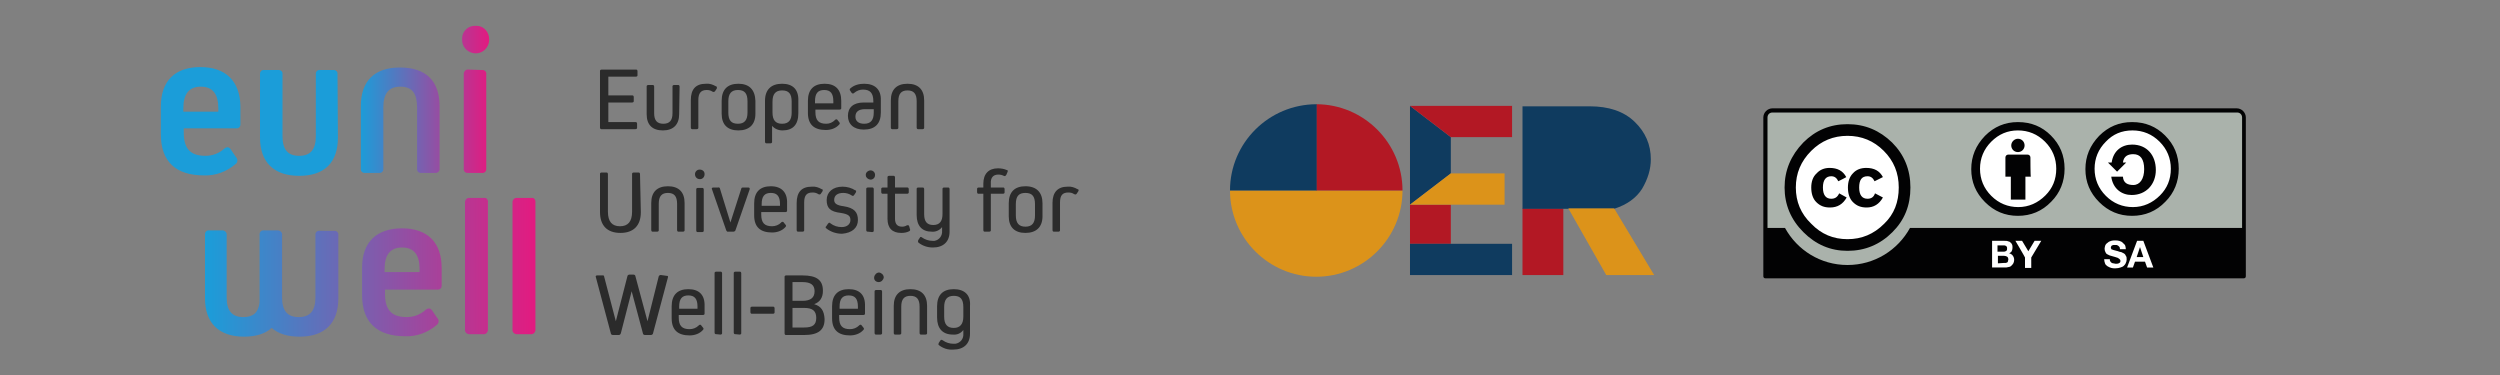 <?xml version="1.0" encoding="utf-8"?>
<!-- Generator: $$$/GeneralStr/196=Adobe Illustrator 27.6.0, SVG Export Plug-In . SVG Version: 6.00 Build 0)  -->
<svg version="1.1" xmlns="http://www.w3.org/2000/svg" xmlns:xlink="http://www.w3.org/1999/xlink" x="0px" y="0px"
	 viewBox="0 0 600 90" style="enable-background:new 0 0 600 90;" xml:space="preserve">
<rect x="0" y="0" width="600" height="90" fill="#808080" stroke="none"/>
<style type="text/css">
	.st0{clip-path:url(#SVGID_00000114763436860602169650000014915449807002677667_);}
	.st1{fill:url(#SVGID_00000008143015556742279260000009716497293923924114_);}
	.st2{clip-path:url(#SVGID_00000112625163496144863790000010174250079496566173_);}
	.st3{fill:url(#SVGID_00000088105228551360634430000005551219662309456784_);}
	.st4{clip-path:url(#SVGID_00000142145262219590248740000000650947265419077778_);}
	.st5{fill:#1B9DD9;}
	.st6{fill:#2B2B2B;}
	.st7{display:none;}
	.st8{display:inline;}
	.st9{fill:#FFFFFF;stroke:#020203;stroke-width:1.042;}
	.st10{fill:#020203;}
	.st11{fill:#ABB1AA;}
	.st12{clip-path:url(#SVGID_00000070815682676373959410000012070171993931143045_);}
	.st13{fill:#FFFFFF;}
	.st14{fill:#B31824;}
	.st15{fill:#DC931A;}
	.st16{fill:#0F3B5F;}
	.st17{fill:#AAB2AB;}
</style>
<g id="Ebene_1">
	<g id="euniwell_00000176024500979441052070000008926660031292257174_">
		<g>
			<g>
				<defs>
					<path id="SVGID_1_" d="M76.8,55.4c-0.6-0.1-1.1,0.3-1.1,0.9c0,0.1,0,0.2,0,0.3v14.8c0,3.2-1.3,4.7-4,4.7c-2.7,0-4-1.5-4-4.7
						V56.5c0.1-0.6-0.3-1.1-0.9-1.2c-0.1,0-0.2,0-0.2,0h-3.2c-0.6-0.1-1.1,0.3-1.1,0.9c0,0.1,0,0.2,0,0.3v15.1c0,0.3,0,0.7,0,1
						c-0.3,2.4-1.5,3.5-3.9,3.5c-2.7,0-4-1.5-4-4.7V56.5c0.1-0.6-0.3-1.1-0.9-1.2c-0.1,0-0.2,0-0.2,0h-3c-0.6-0.1-1.1,0.3-1.1,0.9
						c0,0.1,0,0.2,0,0.3v15.1c0,5.9,3.3,9.2,9.4,9.2c2.8,0,5.1-0.7,6.6-2.1c1.6,1.4,3.8,2.1,6.7,2.1c6,0,9.3-3.2,9.3-9.2V56.5
						c0.1-0.6-0.3-1.1-0.9-1.1c-0.1,0-0.2,0-0.3,0H76.8z M92.3,64.6c0-3.5,1.4-5.2,4.2-5.2s4.2,1.7,4.2,5.2v0.7h-8.4V64.6z
						 M86.9,64.2v6.6c0,6.6,3.6,9.9,10.4,9.9c2.7,0.1,5.4-0.9,7.5-2.7c0.5-0.4,0.6-1,0.3-1.5c0,0,0,0-0.1-0.1l-1.3-1.9
						c-0.4-0.6-1-0.6-1.6-0.1c-1.2,1.1-2.8,1.7-4.5,1.7c-3.6,0-5.2-1.7-5.2-5.6v-1h12.5c0.6,0.1,1.1-0.3,1.1-0.9c0-0.1,0-0.2,0-0.2
						v-4.1c0-6.1-3.4-9.5-9.5-9.5S86.9,58.1,86.9,64.2 M112.8,47.5c-0.6-0.1-1.1,0.3-1.2,0.9c0,0.1,0,0.2,0,0.2V79
						c-0.1,0.6,0.3,1.1,0.9,1.2c0.1,0,0.2,0,0.3,0h3.1c0.6,0.1,1.1-0.3,1.2-0.9c0-0.1,0-0.2,0-0.3V48.6c0.1-0.6-0.3-1.1-0.9-1.2
						c-0.1,0-0.2,0-0.2,0H112.8z M124.2,47.5c-0.6-0.1-1.1,0.3-1.2,0.9c0,0.1,0,0.2,0,0.2V79c-0.1,0.6,0.3,1.1,0.9,1.2
						c0.1,0,0.2,0,0.3,0h3.1c0.6,0.1,1.1-0.3,1.2-0.9c0-0.1,0-0.2,0-0.3V48.6c0.1-0.6-0.3-1.1-0.9-1.2c-0.1,0-0.2,0-0.2,0H124.2z"/>
				</defs>
				<clipPath id="SVGID_00000008112718730683488960000016347609921505961381_">
					<use xlink:href="#SVGID_1_"  style="overflow:visible;"/>
				</clipPath>
				<g style="clip-path:url(#SVGID_00000008112718730683488960000016347609921505961381_);">
					
						<linearGradient id="SVGID_00000151520320645924108900000012812887198151863459_" gradientUnits="userSpaceOnUse" x1="-1.85" y1="119.493" x2="-1.42" y2="119.493" gradientTransform="matrix(184.47 0 0 184.47 390.87 -21978.859)">
						<stop  offset="0" style="stop-color:#1B9DD9"/>
						<stop  offset="0.99" style="stop-color:#E21B80"/>
						<stop  offset="1" style="stop-color:#E21B80"/>
					</linearGradient>
					
						<rect x="48.9" y="47.5" style="fill:url(#SVGID_00000151520320645924108900000012812887198151863459_);" width="79.6" height="33.3"/>
				</g>
			</g>
			<g>
				<defs>
					<path id="SVGID_00000074410336181584086300000016179977902998313866_" d="M112.5,16.7c-0.6-0.1-1.1,0.3-1.2,0.9
						c0,0.1,0,0.2,0,0.3v22.5c-0.1,0.6,0.3,1.1,0.9,1.1c0.1,0,0.2,0,0.3,0h3.1c0.6,0.1,1.1-0.3,1.1-0.9c0-0.1,0-0.2,0-0.3V17.9
						c0.1-0.6-0.3-1.1-0.9-1.1c-0.1,0-0.2,0-0.3,0L112.5,16.7z M86.6,25.5v14.9c-0.1,0.6,0.3,1.1,0.9,1.1c0.1,0,0.2,0,0.3,0h3.1
						c0.6,0.1,1.1-0.3,1.1-0.9c0-0.1,0-0.2,0-0.2V25.8c0-3.4,1.3-5,4.1-5s4,1.6,4,5v14.6c-0.1,0.6,0.3,1.1,0.9,1.1
						c0.1,0,0.2,0,0.3,0h3.1c0.6,0.1,1.1-0.4,1.1-0.9c0-0.1,0-0.2,0-0.2V25.5c0-6.1-3.3-9.3-9.5-9.3C89.9,16.2,86.6,19.4,86.6,25.5
						 M114.1,6.2c-1.7-0.1-3.2,1.3-3.2,3c0,0.1,0,0.2,0,0.2c-0.1,1.8,1.3,3.3,3.1,3.4c1.8,0.1,3.3-1.3,3.4-3.1c0-0.1,0-0.2,0-0.3
						c0-1.7-1.3-3.2-3-3.2C114.2,6.2,114.2,6.2,114.1,6.2z"/>
				</defs>
				<clipPath id="SVGID_00000055700275540928655710000003009141378241913271_">
					<use xlink:href="#SVGID_00000074410336181584086300000016179977902998313866_"  style="overflow:visible;"/>
				</clipPath>
				<g style="clip-path:url(#SVGID_00000055700275540928655710000003009141378241913271_);">
					
						<linearGradient id="SVGID_00000150810998914562748370000000702895503681898655_" gradientUnits="userSpaceOnUse" x1="-2.322" y1="120.986" x2="-1.883" y2="120.986" gradientTransform="matrix(71.36 0 0 71.36 251.97 -8609.71)">
						<stop  offset="0" style="stop-color:#1B9DD9"/>
						<stop  offset="0.99" style="stop-color:#E21B80"/>
						<stop  offset="1" style="stop-color:#E21B80"/>
					</linearGradient>
					
						<rect x="86.6" y="6.2" style="fill:url(#SVGID_00000150810998914562748370000000702895503681898655_);" width="30.8" height="35.4"/>
				</g>
			</g>
			<g>
				<defs>
					<rect id="SVGID_00000183247764147722847470000001131065550686263178_" x="38.6" y="6.2" width="89.9" height="74.6"/>
				</defs>
				<clipPath id="SVGID_00000029018964448807230470000015153226443757965972_">
					<use xlink:href="#SVGID_00000183247764147722847470000001131065550686263178_"  style="overflow:visible;"/>
				</clipPath>
				<g style="clip-path:url(#SVGID_00000029018964448807230470000015153226443757965972_);">
					<path class="st5" d="M81,17.9c0.1-0.6-0.3-1.1-0.9-1.1c-0.1,0-0.2,0-0.2,0h-3c-0.6-0.1-1.1,0.3-1.1,0.9c0,0.1,0,0.2,0,0.2v14.8
						c0,3.2-1.3,4.7-4,4.7c-2.7,0-4-1.5-4-4.7V17.9c0.1-0.6-0.3-1.1-0.9-1.1c-0.1,0-0.2,0-0.3,0h-3.1c-0.6-0.1-1.1,0.3-1.1,0.9
						c0,0.1,0,0.2,0,0.2v15.1c0,5.9,3.3,9.2,9.4,9.2c6.1,0,9.3-3.2,9.3-9.2L81,17.9z M52.4,26.8H44V26c0-3.5,1.4-5.2,4.2-5.2
						s4.2,1.7,4.2,5.2V26.8z M48.1,16.1c-6.1,0-9.5,3.3-9.5,9.5v6.6c0,6.6,3.6,9.9,10.4,9.9c2.7,0.1,5.4-0.9,7.5-2.7
						c0.5-0.3,0.6-1,0.3-1.5c0,0,0-0.1-0.1-0.1l-1.3-1.9c-0.4-0.7-1-0.7-1.6-0.2c-1.2,1.1-2.8,1.7-4.5,1.7c-3.6,0-5.2-1.7-5.2-5.6
						v-1h12.5c0.6,0.1,1.1-0.3,1.1-0.9c0-0.1,0-0.2,0-0.3v-4.1C57.6,19.5,54.2,16.1,48.1,16.1"/>
				</g>
			</g>
		</g>
		<g>
			<path class="st6" d="M228.9,78.7c-1.5,0-2.3-0.8-2.3-2.7v-2.3c0-1.8,0.7-2.7,2.3-2.7s2.3,0.8,2.3,2.7v2.3
				C231.2,77.8,230.4,78.7,228.9,78.7 M228.9,69.4c-2.6,0-4,1.4-4,4.1v2.7c0,2.6,1.3,4.1,3.8,4.1c1,0.1,1.9-0.3,2.5-1.1h0v0.9
				c0.1,1.2-0.7,2.2-1.9,2.4c-0.2,0-0.3,0-0.5,0c-0.9,0-1.8-0.3-2.5-0.8c-0.1-0.1-0.3-0.2-0.5-0.1c0,0-0.1,0.1-0.1,0.1l-0.4,0.6
				c-0.1,0.2-0.1,0.4,0,0.5c0,0,0,0,0,0c1,0.8,2.2,1.2,3.5,1.1c2.5,0,4-1.4,4-3.8v-6.7C233,70.8,231.5,69.4,228.9,69.4 M220.7,79.9
				c0,0.2,0.1,0.4,0.3,0.4c0,0,0,0,0.1,0h1c0.2,0,0.4-0.1,0.4-0.3c0,0,0,0,0-0.1v-6.5c0-2.6-1.4-4-4-4s-4,1.4-4,4v6.5
				c0,0.2,0.1,0.4,0.3,0.4c0,0,0,0,0.1,0h1c0.2,0,0.4-0.1,0.4-0.3c0,0,0,0,0-0.1v-6.3c0-1.8,0.7-2.6,2.2-2.6c1.5,0,2.2,0.8,2.2,2.6
				L220.7,79.9z M211.3,80.3c0.2,0,0.4-0.1,0.4-0.3c0,0,0-0.1,0-0.1V70c0-0.2-0.1-0.4-0.3-0.4c0,0-0.1,0-0.1,0h-1
				c-0.2,0-0.4,0.1-0.4,0.3c0,0,0,0,0,0.1v9.9c0,0.2,0.1,0.4,0.3,0.4c0,0,0,0,0.1,0H211.3z M210.9,67.7c0.6,0,1.1-0.5,1.2-1.1
				c0-0.6-0.5-1.1-1.1-1.2c-0.6,0-1.1,0.5-1.2,1.1c0,0,0,0,0,0C209.7,67.2,210.2,67.7,210.9,67.7C210.8,67.7,210.8,67.7,210.9,67.7
				 M206,74.1h-4.5v-0.5c0-1.9,0.7-2.7,2.2-2.7s2.2,0.8,2.2,2.7V74.1z M203.7,69.4c-2.6,0-4,1.4-4,4.1v2.9c0,2.8,1.5,4.1,4.3,4.1
				c1.2,0,2.4-0.4,3.2-1.3c0.2-0.2,0.2-0.4,0-0.6c0,0,0,0,0,0l-0.4-0.5c-0.1-0.2-0.3-0.2-0.5-0.1c0,0-0.1,0.1-0.1,0.1
				c-0.6,0.6-1.4,0.9-2.2,0.9c-1.8,0-2.6-0.8-2.6-2.8v-0.6h5.8c0.2,0,0.4-0.1,0.4-0.3c0,0,0-0.1,0-0.1v-1.7
				C207.7,70.8,206.3,69.4,203.7,69.4 M190.2,78.6v-4.7h2.8c2,0,2.9,0.7,2.9,2.4s-0.9,2.3-2.9,2.3H190.2z M190.2,72.2v-4.5h2.4
				c2,0,2.9,0.7,2.9,2.2c0,1.5-0.9,2.3-2.9,2.3H190.2z M195.4,73c1.4-0.5,2.1-1.6,2.1-3.2c0-2.6-1.5-3.7-4.9-3.7h-3.9
				c-0.2,0-0.4,0.1-0.4,0.3c0,0,0,0,0,0.1v13.5c0,0.2,0.1,0.4,0.3,0.4c0,0,0,0,0.1,0h4.3c3.4,0,4.9-1.2,4.9-3.8
				C197.8,74.6,197.1,73.5,195.4,73L195.4,73z M185.5,75.3c0.2,0,0.4-0.1,0.4-0.3c0,0,0-0.1,0-0.1V74c0-0.2-0.1-0.4-0.3-0.4
				c0,0-0.1,0-0.1,0h-5c-0.2,0-0.4,0.1-0.4,0.3c0,0,0,0.1,0,0.1v0.9c0,0.2,0.1,0.4,0.3,0.4c0,0,0.1,0,0.1,0H185.5z M177.5,80.3
				c0.2,0,0.4-0.1,0.4-0.3c0,0,0-0.1,0-0.1V65.6c0-0.2-0.1-0.4-0.3-0.4c0,0,0,0-0.1,0h-1c-0.2,0-0.4,0.1-0.4,0.3c0,0,0,0.1,0,0.1
				v14.2c0,0.2,0.1,0.4,0.3,0.4c0,0,0,0,0.1,0L177.5,80.3z M172.9,80.3c0.2,0,0.4-0.1,0.4-0.3c0,0,0-0.1,0-0.1V65.6
				c0-0.2-0.1-0.4-0.3-0.4c0,0-0.1,0-0.1,0h-1c-0.2,0-0.4,0.1-0.4,0.3c0,0,0,0.1,0,0.1v14.2c0,0.2,0.1,0.4,0.3,0.4c0,0,0,0,0.1,0
				L172.9,80.3z M167.5,74.1H163v-0.5c0-1.9,0.7-2.7,2.2-2.7s2.2,0.8,2.2,2.7V74.1z M165.2,69.4c-2.6,0-4,1.4-4,4.1v2.9
				c0,2.8,1.5,4.1,4.3,4.1c1.2,0,2.4-0.4,3.2-1.3c0.2-0.2,0.2-0.4,0-0.6l-0.4-0.5c-0.1-0.2-0.3-0.2-0.5-0.1c0,0-0.1,0.1-0.1,0.1
				c-0.6,0.6-1.4,0.9-2.2,0.9c-1.8,0-2.6-0.8-2.6-2.8v-0.6h5.8c0.2,0,0.4-0.1,0.4-0.3c0,0,0,0,0-0.1v-1.7
				C169.2,70.8,167.8,69.4,165.2,69.4 M158.6,66c-0.2,0-0.4,0.1-0.5,0.3l-2.7,10.8h0l-2.9-10.8c0-0.2-0.2-0.4-0.5-0.4c0,0,0,0,0,0
				h-0.9c-0.2,0-0.4,0.1-0.5,0.3c0,0,0,0,0,0l-2.8,10.9h0L145,66.4c0-0.2-0.2-0.4-0.4-0.3h-1.3c-0.3,0-0.4,0.2-0.3,0.4l3.6,13.5
				c0,0.2,0.2,0.4,0.5,0.4c0,0,0,0,0,0h1.4c0.2,0,0.4-0.1,0.5-0.4l2.6-10.1h0l2.7,10.1c0,0.2,0.2,0.4,0.5,0.4c0,0,0,0,0,0h1.4
				c0.2,0,0.4-0.1,0.5-0.3c0,0,0,0,0,0l3.6-13.5c0.1-0.3,0-0.4-0.3-0.4L158.6,66z"/>
			<path class="st6" d="M252.6,55.2c0,0.2,0.1,0.4,0.3,0.4c0,0,0.1,0,0.1,0h1c0.2,0,0.4-0.1,0.4-0.3c0,0,0-0.1,0-0.1v-6.6
				c0-1.7,0.6-2.4,2-2.4c0.5,0,1,0.1,1.4,0.4c0.2,0.1,0.4,0.1,0.5,0c0,0,0,0,0.1-0.1l0.4-0.6c0.1-0.2,0.1-0.4-0.1-0.5c0,0,0,0-0.1,0
				c-0.7-0.4-1.5-0.7-2.4-0.6c-2.3,0-3.6,1.3-3.6,3.9V55.2z M248.4,51.7c0,1.8-0.7,2.7-2.3,2.7c-1.6,0-2.3-0.9-2.3-2.7V49
				c0-1.9,0.7-2.7,2.3-2.7s2.3,0.8,2.3,2.7L248.4,51.7z M246.1,44.7c-2.6,0-4,1.4-4,4.1v3.1c0,2.6,1.4,4,4,4c2.6,0,4.1-1.4,4.1-4
				v-3.1C250.2,46.2,248.8,44.7,246.1,44.7 M239.6,41.9c0.5,0,0.9,0.1,1.3,0.3c0.2,0.1,0.4,0.1,0.5-0.1c0,0,0-0.1,0.1-0.1l0.3-0.7
				c0.1-0.2,0.1-0.4-0.1-0.5c0,0,0,0-0.1,0c-0.7-0.3-1.4-0.4-2.1-0.4c-2.2,0-3.5,1.3-3.5,3.7V45h-1.1c-0.2,0-0.4,0.1-0.4,0.3
				c0,0,0,0.1,0,0.1v0.7c0,0.2,0.1,0.4,0.3,0.4c0,0,0,0,0.1,0h1.1v8.7c0,0.2,0.1,0.4,0.3,0.4c0,0,0.1,0,0.1,0h1
				c0.2,0,0.4-0.1,0.4-0.3c0,0,0-0.1,0-0.1v-8.7h2.9c0.2,0,0.4-0.1,0.4-0.3c0,0,0,0,0-0.1v-0.7c0-0.2-0.1-0.4-0.3-0.4
				c0,0-0.1,0-0.1,0h-2.9v-0.9C237.7,42.6,238.4,41.9,239.6,41.9 M226.6,45c-0.2,0-0.4,0.1-0.4,0.3c0,0,0,0,0,0.1v6
				c0,1.7-0.7,2.6-2.2,2.6c-1.5,0-2.2-0.8-2.2-2.6v-6c0-0.2-0.1-0.4-0.3-0.4c0,0-0.1,0-0.1,0h-1c-0.2,0-0.4,0.1-0.4,0.3
				c0,0,0,0.1,0,0.1v6.2c0,2.6,1.3,4,3.6,4c0.9,0.1,1.9-0.3,2.5-1.1l0,0v0.9c0.1,1.2-0.7,2.2-1.8,2.4c-0.2,0-0.3,0-0.5,0
				c-0.9,0-1.8-0.3-2.5-0.8c-0.1-0.1-0.3-0.2-0.4-0.1c-0.1,0-0.1,0.1-0.1,0.1l-0.4,0.6c-0.1,0.2-0.1,0.4,0,0.6c0,0,0,0,0,0
				c1,0.8,2.2,1.2,3.5,1.2c2.5,0,4-1.4,4-3.8V45.4c0-0.2-0.1-0.4-0.3-0.4c0,0-0.1,0-0.1,0L226.6,45z M218.2,54.3
				c-0.1-0.3-0.3-0.3-0.6-0.2c-0.3,0.2-0.7,0.3-1.1,0.3c-1.1,0-1.7-0.6-1.7-1.9v-6h2.9c0.2,0,0.4-0.1,0.4-0.3c0,0,0-0.1,0-0.1v-0.7
				c0-0.2-0.1-0.4-0.3-0.4c0,0,0,0-0.1,0h-2.9v-2.4c0-0.2-0.1-0.4-0.3-0.4c0,0-0.1,0-0.1,0h-1c-0.2,0-0.4,0.1-0.4,0.3
				c0,0,0,0.1,0,0.1V45h-1.1c-0.2,0-0.4,0.1-0.4,0.3c0,0,0,0.1,0,0.1v0.7c0,0.2,0.1,0.4,0.3,0.4c0,0,0,0,0.1,0h1.1v6
				c0,2.2,1.1,3.4,3.3,3.4c0.7,0,1.3-0.1,1.9-0.4c0.2-0.1,0.3-0.3,0.2-0.5c0,0,0,0,0,0L218.2,54.3z M209.3,55.7
				c0.2,0,0.4-0.1,0.4-0.3c0,0,0,0,0-0.1v-9.9c0-0.2-0.1-0.4-0.3-0.4c0,0-0.1,0-0.1,0h-1c-0.2,0-0.4,0.1-0.4,0.3c0,0,0,0.1,0,0.1
				v9.8c0,0.2,0.1,0.4,0.3,0.4c0,0,0.1,0,0.1,0L209.3,55.7z M208.8,43.1c0.6,0.1,1.2-0.4,1.2-1c0.1-0.6-0.4-1.2-1-1.2
				c-0.1,0-0.1,0-0.2,0c-0.6,0.1-1.1,0.6-1,1.2C207.8,42.6,208.3,43,208.8,43.1 M205.9,52.8c0-1.9-0.9-2.9-3.4-3.3
				c-1.7-0.2-2.3-0.7-2.3-1.5c0-1.1,0.8-1.7,2.2-1.7c0.7,0,1.4,0.2,2,0.6c0.1,0.1,0.4,0.2,0.5,0c0,0,0.1-0.1,0.1-0.1l0.4-0.6
				c0.1-0.2,0.1-0.4,0-0.5c0,0,0,0-0.1,0c-0.9-0.6-2-0.9-3.1-0.9c-2.3,0-3.8,1.3-3.8,3.2s0.8,2.8,3.4,3.1c1.8,0.3,2.3,0.7,2.3,1.7
				s-0.8,1.7-2.1,1.7c-1,0-1.9-0.3-2.7-0.9c-0.1-0.2-0.4-0.2-0.5,0c0,0,0,0-0.1,0.1l-0.4,0.6c-0.2,0.1-0.2,0.4,0,0.5c0,0,0,0,0,0
				c1.1,0.9,2.5,1.3,3.8,1.3C204.5,55.9,205.9,54.7,205.9,52.8 M191.2,55.2c0,0.2,0.1,0.4,0.3,0.4c0,0,0,0,0.1,0h1
				c0.2,0,0.4-0.1,0.4-0.3c0,0,0-0.1,0-0.1v-6.6c0-1.7,0.6-2.4,2-2.4c0.5,0,1,0.1,1.4,0.4c0.2,0.1,0.4,0.1,0.5,0c0,0,0,0,0.1-0.1
				l0.4-0.6c0.1-0.2,0.1-0.4-0.1-0.5c0,0,0,0-0.1,0c-0.7-0.4-1.5-0.7-2.4-0.6c-2.4,0-3.6,1.3-3.6,3.9V55.2z M187.3,49.4h-4.5V49
				c0-1.9,0.7-2.7,2.2-2.7c1.5,0,2.2,0.8,2.2,2.7V49.4z M185,44.7c-2.6,0-4,1.4-4,4.1v2.9c0,2.8,1.5,4.1,4.3,4.1
				c1.2,0,2.4-0.4,3.2-1.3c0.2-0.2,0.2-0.4,0-0.6c0,0,0,0,0,0l-0.4-0.5c-0.1-0.2-0.3-0.2-0.5-0.1c0,0-0.1,0-0.1,0.1
				c-0.6,0.6-1.4,0.9-2.2,0.9c-1.8,0-2.6-0.8-2.6-2.8v-0.6h5.8c0.2,0,0.4-0.1,0.4-0.3c0,0,0,0,0-0.1v-1.7
				C189,46.2,187.6,44.7,185,44.7 M178.3,45c-0.2,0-0.4,0.1-0.4,0.3l-2.6,8.1h0l-2.5-8.1c0-0.2-0.2-0.4-0.5-0.3h-1.1
				c-0.3,0-0.5,0.2-0.3,0.5l3.4,9.8c0.1,0.2,0.3,0.4,0.5,0.3h1.2c0.2,0,0.4-0.1,0.5-0.3l3.4-9.8c0.1-0.3,0-0.5-0.3-0.5H178.3z
				 M168.5,55.7c0.2,0,0.4-0.1,0.4-0.3c0,0,0,0,0-0.1v-9.8c0-0.2-0.1-0.4-0.3-0.4c0,0,0,0-0.1,0h-1c-0.2,0-0.4,0.1-0.4,0.3
				c0,0,0,0.1,0,0.1v9.8c0,0.2,0.1,0.4,0.3,0.4c0,0,0.1,0,0.1,0H168.5z M168,43c0.6,0,1.1-0.5,1.1-1.2s-0.5-1.1-1.2-1.1
				c-0.6,0-1.1,0.5-1.1,1.1C166.8,42.5,167.3,43,168,43C167.9,43,167.9,43,168,43 M162.5,55.2c0,0.2,0.1,0.4,0.3,0.4
				c0,0,0.1,0,0.1,0h1c0.2,0,0.4-0.1,0.4-0.3c0,0,0,0,0-0.1v-6.5c0-2.6-1.4-4-4-4c-2.6,0-4,1.4-4,4v6.5c0,0.2,0.1,0.4,0.3,0.4
				c0,0,0,0,0.1,0h1c0.2,0,0.4-0.1,0.4-0.3c0,0,0-0.1,0-0.1v-6.3c0-1.8,0.7-2.6,2.2-2.6s2.2,0.8,2.2,2.6L162.5,55.2z M153.6,41.8
				c0-0.2-0.1-0.4-0.3-0.4c0,0,0,0-0.1,0h-1.1c-0.2,0-0.4,0.1-0.4,0.3c0,0,0,0,0,0.1v9c0,2.4-1,3.5-2.9,3.5s-2.9-1.1-2.9-3.5v-9
				c0-0.2-0.1-0.4-0.3-0.4c0,0-0.1,0-0.1,0h-1.1c-0.2,0-0.4,0.1-0.4,0.3c0,0,0,0,0,0.1v9.1c0,3.2,1.7,5,4.9,5c3.1,0,4.9-1.7,4.9-5
				L153.6,41.8z"/>
			<path class="st6" d="M220,30.6c0,0.2,0.1,0.4,0.3,0.4c0,0,0,0,0.1,0h1c0.2,0,0.4-0.1,0.4-0.3c0,0,0-0.1,0-0.1v-6.5
				c0-2.6-1.4-4-4-4c-2.6,0-4,1.4-4,4v6.5c0,0.2,0.1,0.4,0.3,0.4c0,0,0,0,0.1,0h1c0.2,0,0.4-0.1,0.4-0.3c0,0,0-0.1,0-0.1v-6.3
				c0-1.8,0.7-2.6,2.2-2.6c1.5,0,2.2,0.8,2.2,2.6V30.6z M207.4,29.7c-1.3,0-2.1-0.6-2.1-1.7c0-1.2,0.8-1.8,2.3-1.8h2.1V27
				C209.7,28.8,209,29.7,207.4,29.7 M207.4,20.1c-1.2,0-2.4,0.3-3.3,1.1c-0.2,0.1-0.2,0.4-0.1,0.5c0,0,0,0,0,0l0.4,0.6
				c0.2,0.2,0.4,0.2,0.6,0c0.6-0.5,1.3-0.8,2.1-0.8c1.7,0,2.5,0.8,2.5,2.8v0.3h-2.3c-2.5,0-3.8,1.2-3.8,3.2s1.4,3.3,3.8,3.3
				c2.7,0,4.1-1.4,4.1-4.1v-2.9C211.5,21.5,210,20.1,207.4,20.1 M200.1,24.8h-4.5v-0.5c0-1.9,0.7-2.7,2.2-2.7s2.2,0.8,2.2,2.7V24.8z
				 M197.9,20.1c-2.6,0-4,1.4-4,4.1v2.9c0,2.8,1.5,4.1,4.3,4.1c1.2,0,2.4-0.4,3.2-1.3c0.2-0.2,0.2-0.4,0-0.6l-0.4-0.5
				c-0.1-0.2-0.3-0.2-0.5-0.1c0,0-0.1,0.1-0.1,0.1c-0.6,0.6-1.3,0.9-2.1,0.9c-1.8,0-2.6-0.8-2.6-2.8v-0.6h5.8c0.2,0,0.4-0.1,0.4-0.3
				c0,0,0,0,0-0.1v-1.7C201.9,21.5,200.5,20.1,197.9,20.1 M190,27c0,1.8-0.7,2.7-2.3,2.7s-2.3-0.9-2.3-2.7v-2.6
				c0-1.8,0.7-2.7,2.3-2.7s2.3,0.8,2.3,2.7V27z M187.7,20.1c-2.6,0-4.1,1.4-4.1,4.1V34c0,0.2,0.1,0.4,0.3,0.4c0,0,0.1,0,0.1,0h0.9
				c0.2,0,0.4-0.1,0.4-0.3c0,0,0-0.1,0-0.1v-3.8h0c0.6,0.7,1.5,1.1,2.5,1.1c2.5,0,3.8-1.4,3.8-4.1v-3
				C191.7,21.5,190.3,20.1,187.7,20.1 M179.4,27c0,1.8-0.7,2.7-2.3,2.7s-2.3-0.8-2.3-2.7v-2.7c0-1.8,0.7-2.7,2.3-2.7
				s2.3,0.8,2.3,2.7V27z M177.2,20.1c-2.6,0-4,1.4-4,4.1v3.1c0,2.6,1.4,4,4,4s4.1-1.4,4.1-4v-3.1C181.2,21.5,179.8,20.1,177.2,20.1
				 M165.8,30.6c0,0.2,0.1,0.4,0.3,0.4c0,0,0.1,0,0.1,0h1c0.2,0,0.4-0.1,0.4-0.3c0,0,0,0,0-0.1V24c0-1.6,0.6-2.4,2-2.4
				c0.5,0,1,0.1,1.4,0.4c0.2,0.1,0.4,0.1,0.5,0c0,0,0-0.1,0.1-0.1l0.4-0.6c0.1-0.2,0.1-0.4-0.1-0.6c0,0,0,0-0.1,0
				c-0.7-0.4-1.5-0.7-2.4-0.6c-2.4,0-3.6,1.3-3.6,3.9V30.6z M163.1,20.8c0-0.2-0.1-0.4-0.3-0.4c0,0-0.1,0-0.1,0h-0.9
				c-0.2,0-0.4,0.1-0.4,0.3c0,0,0,0,0,0.1v6.4c0,1.7-0.7,2.5-2.2,2.5s-2.2-0.8-2.2-2.5v-6.4c0-0.2-0.1-0.4-0.3-0.4c0,0,0,0-0.1,0h-1
				c-0.2,0-0.4,0.1-0.4,0.3c0,0,0,0.1,0,0.1v6.6c0,2.6,1.4,3.9,3.9,3.9s3.9-1.4,3.9-3.9L163.1,20.8z M146,22.9v-4.5h6.6
				c0.2,0,0.4-0.1,0.4-0.3c0,0,0-0.1,0-0.1v-0.9c0-0.2-0.1-0.4-0.3-0.4c0,0,0,0-0.1,0h-8.2c-0.2,0-0.4,0.1-0.4,0.3c0,0,0,0.1,0,0.1
				v13.5c0,0.2,0.1,0.4,0.3,0.4c0,0,0.1,0,0.1,0h8.1c0.2,0,0.4-0.1,0.4-0.3c0,0,0,0,0-0.1v-0.9c0-0.2-0.1-0.4-0.3-0.4c0,0,0,0-0.1,0
				H146v-4.7h5.7c0.2,0,0.4-0.1,0.4-0.3c0,0,0-0.1,0-0.1v-0.9c0-0.2-0.1-0.4-0.3-0.4c0,0,0,0-0.1,0L146,22.9z"/>
		</g>
	</g>
	<g id="cc" class="st7">
		<g id="BY-SA" transform="matrix(0.988,0,0,0.933,-323.901,-356.812)" class="st8">
			<g id="g3747" transform="translate(158,145)">
				<rect id="rect3749" x="454.8" y="303.9" class="st9" width="102" height="19.1"/>
				<rect id="rect3751" x="456.7" y="305.8" class="st10" width="98.2" height="15.3"/>
				<path id="path3753" class="st11" d="M456.7,305.8v15.3h25.9c1.7-2.2,2.8-4.8,2.8-7.7c0-2.8-1.1-5.4-2.8-7.7H456.7z"/>
				<g>
					<defs>
						<rect id="SVGID_00000074402868712176398640000002903171293284908944_" x="457.1" y="306.3" width="25" height="14.3"/>
					</defs>
					<clipPath id="SVGID_00000074424610194297675010000018029410453116567461_">
						<use xlink:href="#SVGID_00000074402868712176398640000002903171293284908944_"  style="overflow:visible;"/>
					</clipPath>
					
						<g id="g3755" transform="matrix(0.961,0,0,0.961,6.834,9.507)" style="clip-path:url(#SVGID_00000074424610194297675010000018029410453116567461_);">
						<path id="path3757" class="st13" d="M491.3,316.2c0,5-4,9-9,9c-5,0-9-4-9-9c0,0,0,0,0,0c0-5,4-9,9-9
							C487.3,307.2,491.3,311.2,491.3,316.2C491.3,316.2,491.3,316.2,491.3,316.2z"/>
						<path id="path3759" class="st10" d="M489.6,308.9c2,2,3,4.4,3,7.3c0,2.9-1,5.3-2.9,7.2c-2.1,2-4.5,3.1-7.4,3.1
							c-2.8,0-5.2-1-7.2-3c-2-2-3-4.5-3-7.3c0-2.8,1-5.3,3-7.3c2-2,4.4-3,7.2-3C485.2,305.9,487.6,306.9,489.6,308.9z M476.4,310.2
							c-1.7,1.7-2.5,3.7-2.5,6c0,2.3,0.8,4.3,2.5,5.9c1.7,1.7,3.7,2.5,6,2.5s4.3-0.8,6-2.5c1.6-1.6,2.4-3.5,2.4-5.9
							c0-2.4-0.8-4.4-2.5-6c-1.6-1.6-3.6-2.5-6-2.5S478,308.6,476.4,310.2z M480.8,315.2c-0.3-0.6-0.6-0.8-1.2-0.8
							c-0.9,0-1.4,0.6-1.4,1.8c0,1.2,0.5,1.8,1.4,1.8c0.6,0,1-0.3,1.3-0.9l1.3,0.7c-0.6,1.1-1.5,1.6-2.7,1.6c-0.9,0-1.7-0.3-2.2-0.9
							c-0.6-0.6-0.8-1.4-0.8-2.3c0-1,0.3-1.8,0.9-2.3c0.6-0.6,1.3-0.9,2.1-0.9c1.3,0,2.2,0.5,2.7,1.5L480.8,315.2z M486.8,315.2
							c-0.3-0.6-0.6-0.8-1.1-0.8c-0.9,0-1.4,0.6-1.4,1.8c0,1.2,0.5,1.8,1.4,1.8c0.6,0,1-0.3,1.3-0.9l1.3,0.7
							c-0.6,1.1-1.5,1.6-2.7,1.6c-0.9,0-1.7-0.3-2.2-0.9c-0.6-0.6-0.8-1.4-0.8-2.3c0-1,0.3-1.8,0.8-2.3c0.6-0.6,1.3-0.9,2.2-0.9
							c1.3,0,2.2,0.5,2.7,1.5L486.8,315.2z"/>
					</g>
				</g>
			</g>
			<path id="text3761" class="st13" d="M649.7,457.6c0.3,0,0.6-0.1,0.7-0.2c0.2-0.1,0.2-0.3,0.2-0.6c0-0.3-0.1-0.5-0.2-0.6
				c-0.2-0.1-0.4-0.2-0.7-0.2h-1.1v1.6H649.7 M649.8,460.9c0.4,0,0.7-0.1,0.9-0.3c0.2-0.2,0.3-0.4,0.3-0.8c0-0.3-0.1-0.6-0.3-0.7
				c-0.2-0.2-0.5-0.3-0.9-0.3h-1.2v2H649.8 M651.6,458.2c0.4,0.1,0.8,0.4,1,0.7c0.2,0.3,0.4,0.7,0.4,1.2c0,0.7-0.3,1.3-0.8,1.7
				c-0.5,0.4-1.3,0.5-2.3,0.5h-3.3v-7.7h3c1.1,0,1.8,0.2,2.3,0.5c0.5,0.3,0.7,0.8,0.7,1.5c0,0.4-0.1,0.7-0.3,1
				C652.2,457.9,651.9,458,651.6,458.2 M652.8,454.6h2.2l1.8,2.7l1.8-2.7h2.2l-2.9,4.4v3.2h-2V459L652.8,454.6 M659.6,458.5h3.2v1.5
				h-3.2V458.5 M669.7,454.9v1.6c-0.4-0.2-0.8-0.3-1.2-0.4c-0.4-0.1-0.8-0.1-1.1-0.1c-0.5,0-0.8,0.1-1.1,0.2
				c-0.2,0.1-0.3,0.3-0.3,0.6c0,0.2,0.1,0.4,0.2,0.5c0.2,0.1,0.4,0.2,0.8,0.3l0.8,0.2c0.9,0.2,1.5,0.4,1.8,0.8
				c0.4,0.3,0.5,0.8,0.5,1.5c0,0.8-0.3,1.5-0.8,1.9c-0.5,0.4-1.3,0.6-2.3,0.6c-0.5,0-1,0-1.5-0.1c-0.5-0.1-1-0.2-1.5-0.4v-1.7
				c0.5,0.3,1,0.5,1.4,0.6c0.5,0.1,0.9,0.2,1.3,0.2c0.4,0,0.8-0.1,1-0.2c0.2-0.1,0.3-0.3,0.3-0.6c0-0.2-0.1-0.4-0.2-0.6
				c-0.2-0.1-0.5-0.2-0.9-0.3l-0.8-0.2c-0.8-0.2-1.3-0.4-1.7-0.8c-0.4-0.4-0.5-0.8-0.5-1.5c0-0.8,0.2-1.3,0.7-1.8
				c0.5-0.4,1.2-0.6,2.1-0.6c0.4,0,0.9,0,1.3,0.1C668.8,454.6,669.2,454.7,669.7,454.9 M676.6,460.9h-3.1l-0.5,1.4h-2l2.9-7.7h2.4
				l2.9,7.7h-2L676.6,460.9 M674,459.5h2.1l-1.1-3L674,459.5"/>
		</g>
	</g>
	<g id="oer_00000163057532861948714580000013240056878225556104_" transform="translate(16.399,-42.086)">
		<rect id="rect2_00000171717449233048616250000002998385742499299999_" x="349" y="92.1" class="st14" width="9.8" height="16"/>
		<path id="path4_00000088823716212783933190000007182887535336501935_" class="st15" d="M278.8,87.8c0,11.4,9.3,20.7,20.7,20.7
			c11.4,0,20.7-9.3,20.7-20.7L278.8,87.8z"/>
		<path id="path6_00000023959367177695215800000009286958143966789542_" class="st14" d="M299.5,67.1v20.7h20.7l0,0
			C320.2,76.4,310.9,67.1,299.5,67.1z"/>
		<path id="path8_00000180332114931113418320000014959531549818734515_" class="st16" d="M299.6,67.1
			C299.5,67.1,299.5,67.1,299.6,67.1c-11.5,0-20.8,9.3-20.8,20.7l0,0h20.8V67.1z"/>
		<path id="path10_00000092444005402242734210000013701579276776520618_" class="st16" d="M331.8,91.2H322v0L331.8,91.2L331.8,91.2z
			 M331.8,75l-9.8-7.5v23.7l9.8-7.5V75z"/>
		<rect id="rect12_00000039828975530746502270000010248872760427523717_" x="322" y="91.2" class="st14" width="9.8" height="9.4"/>
		
			<rect id="rect14_00000032643543103851400630000002170666524371125947_" x="322" y="100.6" class="st16" width="24.5" height="7.5"/>
		<polygon id="polygon16_00000136387274626482923430000011915784026396644504_" class="st14" points="346.5,67.5 322,67.5 331.8,75 
			346.5,75 		"/>
		<polygon id="polygon18_00000026857075932699110600000012961133867143959218_" class="st15" points="344.7,91.2 322,91.2 
			331.8,83.7 344.7,83.7 		"/>
		<path id="path20_00000076590185354513264680000005624357148625540227_" class="st16" d="M379.8,80.3c0-3.5-1.3-6.5-3.9-9
			c-2.6-2.5-6.2-3.7-10.8-3.7v0H365h0l-15.9,0l-0.1,0l0,14.6l0,10l11,0l11,0l0,0c3.1-1,5.3-2.6,6.7-4.8
			C379.1,85,379.8,82.7,379.8,80.3"/>
		<polygon id="polygon34_00000131328395000769650660000001672493361790396570_" class="st15" points="360,92.1 369.1,108.1 
			380.6,108.1 371,92.1 		"/>
	</g>
	<g id="CC-big">
		<path class="st17" d="M426.5,26.5l109.4,0.2c1.5,0,2.9-0.2,2.9,3.1L538.6,66H423.7V29.6C423.7,28,423.9,26.5,426.5,26.5z"/>
		<path class="st13" d="M456.5,45c0,7.3-5.9,13.2-13.1,13.2c-7.3,0-13.2-5.9-13.2-13.2v0c0-7.3,5.9-13.2,13.2-13.2
			C450.6,31.8,456.5,37.7,456.5,45C456.5,45,456.5,45,456.5,45z M484.3,30.4c5.7,0,10.4,4.7,10.4,10.4s-4.6,10.4-10.4,10.4
			c-5.7,0-10.4-4.7-10.4-10.4C474,35,478.6,30.4,484.3,30.4z M522,40.5c0,5.7-4.6,10.3-10.2,10.3c-5.6,0-10.2-4.6-10.2-10.3v0
			c0-5.7,4.6-10.3,10.2-10.3C517.4,30.3,522,34.9,522,40.5C522,40.5,522,40.5,522,40.5z"/>
		<path class="st10" d="M454.1,34.2c2.9,2.9,4.4,6.5,4.4,10.8s-1.4,7.8-4.3,10.7c-3,3-6.6,4.5-10.8,4.5c-4.1,0-7.6-1.5-10.6-4.5
			c-3-3-4.5-6.6-4.5-10.7s1.5-7.7,4.5-10.8c2.9-2.9,6.4-4.4,10.6-4.4C447.6,29.8,451.1,31.3,454.1,34.2z M434.7,36.2
			c-2.5,2.5-3.7,5.4-3.7,8.8c0,3.4,1.2,6.3,3.7,8.7c2.4,2.5,5.3,3.7,8.7,3.7s6.3-1.2,8.8-3.7c2.4-2.3,3.5-5.2,3.5-8.7
			c0-3.5-1.2-6.4-3.6-8.8c-2.4-2.4-5.3-3.6-8.7-3.6S437.1,33.8,434.7,36.2z M441.2,43.5c-0.4-0.8-0.9-1.2-1.7-1.2
			c-1.3,0-2,0.9-2,2.7c0,1.8,0.7,2.7,2,2.7c0.9,0,1.5-0.4,1.9-1.3l1.8,1c-0.9,1.6-2.2,2.4-4,2.4c-1.4,0-2.4-0.4-3.3-1.3
			c-0.8-0.8-1.2-2-1.2-3.5c0-1.4,0.4-2.6,1.3-3.4c0.8-0.9,1.9-1.3,3.1-1.3c1.9,0,3.2,0.7,4,2.2C443.2,42.5,441.2,43.5,441.2,43.5z
			 M449.9,43.5c-0.4-0.8-0.9-1.2-1.7-1.2c-1.4,0-2,0.9-2,2.7c0,1.8,0.7,2.7,2,2.7c0.9,0,1.5-0.4,1.8-1.3l1.9,1
			c-0.9,1.6-2.2,2.4-3.9,2.4c-1.4,0-2.4-0.4-3.3-1.3c-0.8-0.8-1.2-2-1.2-3.5c0-1.4,0.4-2.6,1.2-3.4c0.8-0.9,1.9-1.3,3.2-1.3
			c1.9,0,3.2,0.7,4,2.2C451.9,42.5,449.9,43.5,449.9,43.5z M536.8,26H425.4c-1.2,0-2.2,1-2.2,2.2v38.1c0,0.3,0.2,0.5,0.5,0.5h114.8
			c0.3,0,0.5-0.2,0.5-0.5V28.2C539,27,538,26,536.8,26z M425.4,27h111.5c0.7,0,1.2,0.5,1.2,1.2v26.5h-79.7c-2.9,5.3-8.5,8.9-15,8.9
			c-6.5,0-12.1-3.6-15-8.9h-4.2V28.2C424.2,27.5,424.7,27,425.4,27z M511.7,29.3c-3.1,0-5.7,1.1-7.9,3.3c-2.2,2.3-3.3,4.9-3.3,8
			s1.1,5.7,3.3,7.9c2.2,2.2,4.8,3.3,7.9,3.3c3.1,0,5.8-1.1,8-3.4c2.1-2.1,3.2-4.8,3.2-7.9c0-3.2-1.1-5.8-3.3-8
			C517.5,30.4,514.9,29.3,511.7,29.3z M511.8,31.3c2.5,0,4.7,0.9,6.5,2.7c1.8,1.8,2.7,4,2.7,6.5c0,2.6-0.9,4.7-2.6,6.4
			c-1.8,1.8-4,2.8-6.5,2.8c-2.5,0-4.7-0.9-6.5-2.7c-1.8-1.8-2.7-4-2.7-6.5c0-2.5,0.9-4.7,2.7-6.5C507.1,32.2,509.2,31.3,511.8,31.3z
			 M506.8,39c0.4-2.8,2.4-4.3,4.9-4.3c3.6,0,5.7,2.6,5.7,6.1c0,3.4-2.3,6-5.8,6c-2.4,0-4.5-1.5-4.9-4.4h2.8c0.1,1.5,1.1,2,2.5,2
			c1.6,0,2.6-1.5,2.6-3.8c0-2.4-0.9-3.6-2.6-3.6c-1.2,0-2.3,0.4-2.5,2l0.8,0l-2.2,2.2l-2.2-2.2L506.8,39L506.8,39z M487.3,37.8
			c0-0.4-0.3-0.7-0.7-0.7H482c-0.4,0-0.7,0.3-0.7,0.7v4.6h1.3v5.5h3.5v-5.5h1.3C487.3,42.4,487.3,37.8,487.3,37.8z M484.3,33.3
			c0.9,0,1.6,0.7,1.6,1.6s-0.7,1.6-1.6,1.6c-0.9,0-1.6-0.7-1.6-1.6S483.5,33.3,484.3,33.3z M484.3,29.3c-3.1,0-5.7,1.1-7.9,3.3
			c-2.2,2.3-3.3,4.9-3.3,8s1.1,5.7,3.3,7.9c2.2,2.2,4.8,3.3,7.9,3.3c3.1,0,5.8-1.1,8-3.4c2.1-2.1,3.2-4.8,3.2-7.9
			c0-3.2-1.1-5.8-3.3-8C490.1,30.4,487.5,29.3,484.3,29.3z M484.3,31.3c2.5,0,4.7,0.9,6.5,2.7c1.8,1.8,2.7,4,2.7,6.5
			c0,2.6-0.9,4.7-2.6,6.4c-1.8,1.8-4,2.8-6.5,2.8c-2.5,0-4.7-0.9-6.5-2.7c-1.8-1.8-2.7-4-2.7-6.5c0-2.5,0.9-4.7,2.7-6.5
			C479.7,32.2,481.8,31.3,484.3,31.3z"/>
		<path class="st13" d="M514.4,57.8l2.4,6.4h-1.5l-0.5-1.4h-2.4l-0.5,1.4h-1.4l2.4-6.4C512.9,57.8,514.4,57.8,514.4,57.8z
			 M514.4,61.7l-0.8-2.4h0l-0.8,2.4H514.4z M506.4,62.6c0.1,0.2,0.2,0.3,0.3,0.4c0.1,0.1,0.3,0.2,0.5,0.2c0.2,0,0.4,0.1,0.5,0.1
			c0.1,0,0.3,0,0.4,0c0.1,0,0.3-0.1,0.4-0.1c0.1-0.1,0.2-0.1,0.3-0.2c0.1-0.1,0.1-0.2,0.1-0.4c0-0.2-0.1-0.3-0.2-0.4
			c-0.1-0.1-0.3-0.2-0.4-0.3c-0.2-0.1-0.4-0.1-0.6-0.2c-0.2-0.1-0.5-0.1-0.7-0.2c-0.2-0.1-0.5-0.1-0.7-0.2c-0.2-0.1-0.4-0.2-0.6-0.3
			c-0.2-0.1-0.3-0.3-0.4-0.5c-0.1-0.2-0.2-0.5-0.2-0.8c0-0.3,0.1-0.6,0.2-0.9c0.1-0.2,0.3-0.4,0.6-0.6c0.2-0.2,0.5-0.3,0.8-0.4
			c0.3-0.1,0.6-0.1,0.9-0.1c0.3,0,0.7,0,1,0.1c0.3,0.1,0.6,0.2,0.8,0.4c0.2,0.2,0.4,0.4,0.6,0.6c0.1,0.3,0.2,0.6,0.2,1h-1.4
			c0-0.2-0.1-0.4-0.1-0.5c-0.1-0.1-0.2-0.2-0.3-0.3c-0.1-0.1-0.2-0.1-0.4-0.2c-0.1,0-0.3,0-0.5,0c-0.1,0-0.2,0-0.3,0
			c-0.1,0-0.2,0.1-0.3,0.1c-0.1,0.1-0.2,0.1-0.2,0.2s-0.1,0.2-0.1,0.3c0,0.1,0,0.2,0.1,0.3c0,0.1,0.1,0.2,0.3,0.2
			c0.1,0.1,0.3,0.1,0.6,0.2c0.2,0.1,0.6,0.1,1,0.3c0.1,0,0.3,0.1,0.5,0.1c0.2,0.1,0.4,0.2,0.6,0.3c0.2,0.1,0.4,0.3,0.5,0.6
			c0.2,0.2,0.2,0.5,0.2,0.9c0,0.3-0.1,0.6-0.2,0.8c-0.1,0.3-0.3,0.5-0.5,0.7c-0.2,0.2-0.5,0.3-0.8,0.4c-0.3,0.1-0.7,0.2-1.2,0.2
			c-0.4,0-0.7,0-1-0.1c-0.3-0.1-0.6-0.2-0.9-0.4c-0.3-0.2-0.5-0.4-0.6-0.7c-0.1-0.3-0.2-0.6-0.2-1h1.4
			C506.3,62.3,506.4,62.5,506.4,62.6z M483.7,57.8h1.6l1.5,2.5l1.5-2.5h1.6l-2.4,4v2.5H486v-2.5C486,61.7,483.7,57.8,483.7,57.8z
			 M481.1,57.8c0.3,0,0.6,0,0.8,0.1c0.3,0.1,0.5,0.1,0.6,0.3c0.2,0.1,0.3,0.3,0.4,0.5c0.1,0.2,0.1,0.5,0.1,0.8
			c0,0.3-0.1,0.6-0.2,0.8c-0.1,0.2-0.4,0.4-0.6,0.5c0.4,0.1,0.7,0.3,0.9,0.6c0.2,0.3,0.3,0.6,0.3,1c0,0.3-0.1,0.6-0.2,0.8
			c-0.1,0.2-0.3,0.4-0.5,0.6c-0.2,0.2-0.5,0.3-0.7,0.3c-0.3,0.1-0.6,0.1-0.8,0.1h-3.1v-6.4L481.1,57.8L481.1,57.8z M480.9,60.4
			c0.3,0,0.5-0.1,0.6-0.2c0.2-0.1,0.2-0.3,0.2-0.6c0-0.2,0-0.3-0.1-0.4c-0.1-0.1-0.1-0.2-0.2-0.2s-0.2-0.1-0.3-0.1
			c-0.1,0-0.2,0-0.4,0h-1.3v1.5L480.9,60.4L480.9,60.4z M481,63.1c0.1,0,0.3,0,0.4,0c0.1,0,0.2-0.1,0.3-0.1c0.1-0.1,0.2-0.1,0.2-0.3
			s0.1-0.2,0.1-0.4c0-0.3-0.1-0.6-0.3-0.7c-0.2-0.1-0.4-0.2-0.7-0.2h-1.5v1.8L481,63.1L481,63.1z"/>
	</g>
</g>
<g id="HIlfsl">
</g>
</svg>
